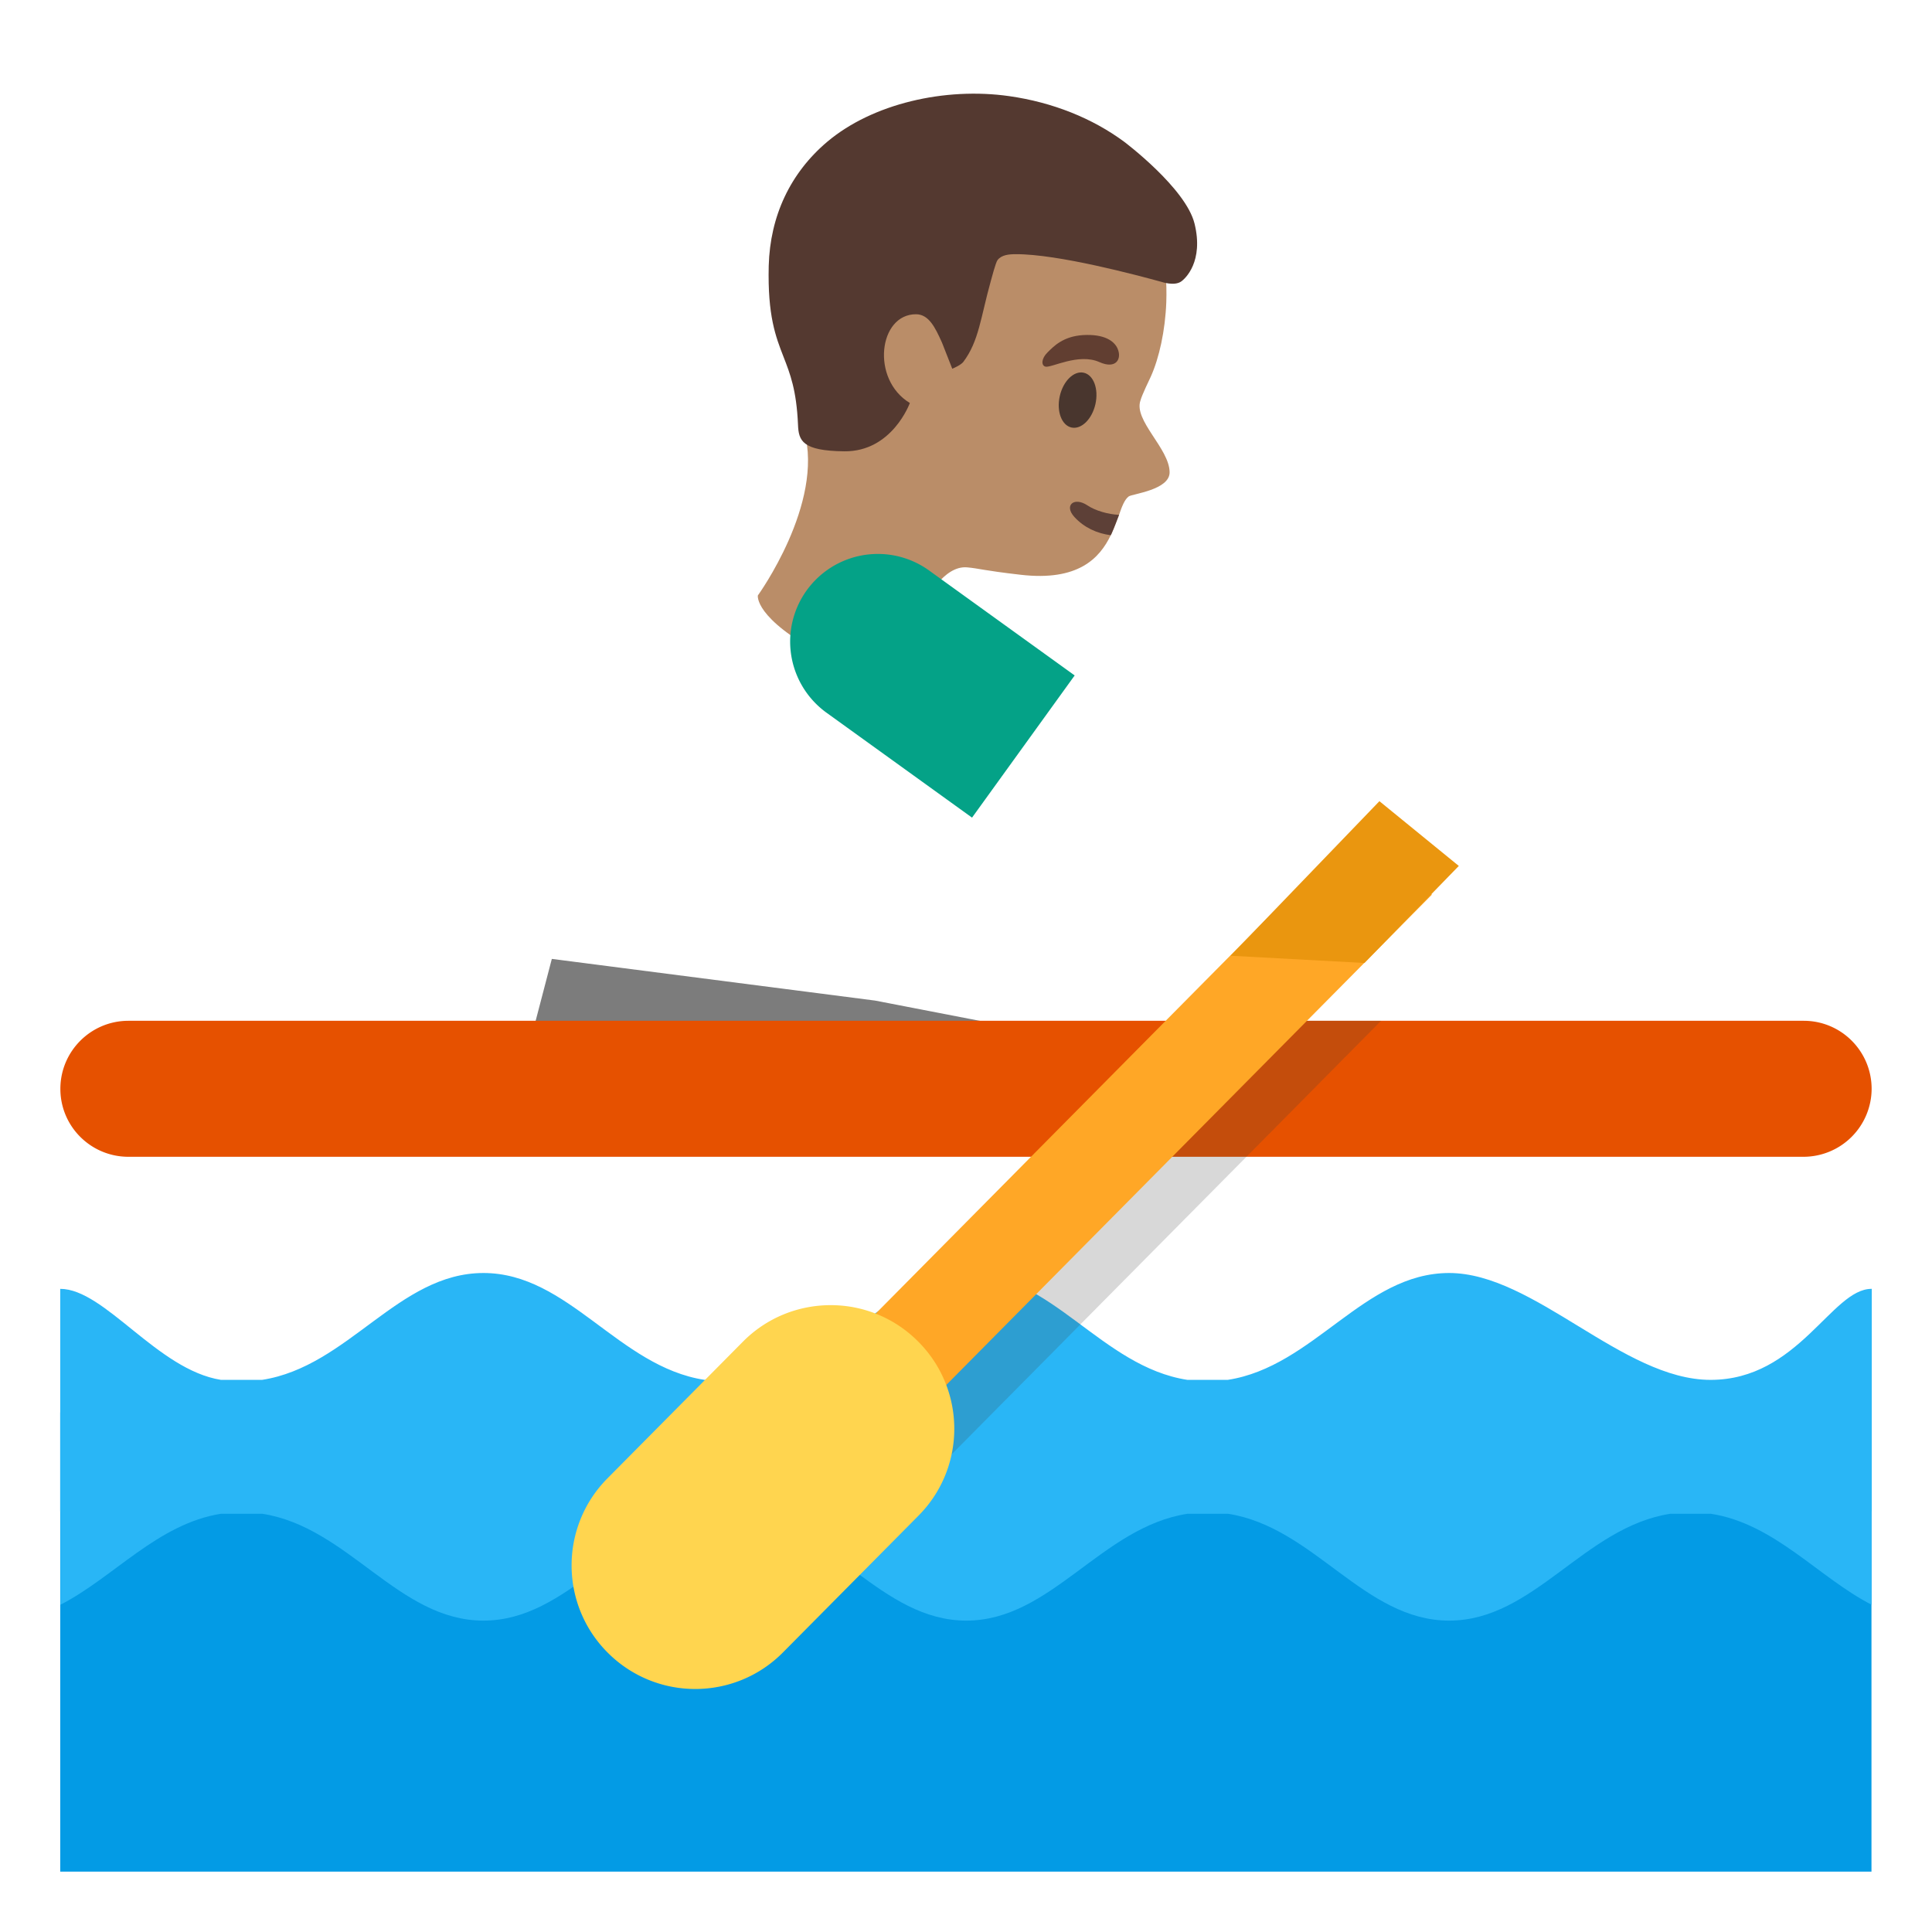 <svg xmlns="http://www.w3.org/2000/svg" width="3em" height="3em" viewBox="0 0 128 128"><path fill="#BA8D68" d="M77.49 31.28c.02 1.18-2.48 1.44-2.71 1.61c-.27.2-.45.66-.64 1.22c-.15.38-.3.81-.5 1.25l-.05.1c-.74 1.53-2.16 3.06-5.97 2.62c-2.52-.29-2.75-.42-3.54-.49c-1.58-.15-2.77 2.26-2.77 2.26s-2.75 5.69-6.78 3.54c-4.6-2.45-4.32-3.94-4.32-3.94s4.41-6.09 3.07-10.88c-1.27-4.57-.45-13.72 1.77-16.14c3.46-3.75 10.05-5.91 14.84-4.15c5.35 1.97 7.56 6.54 7.38 11.74c-.07 1.88-.47 3.7-1.03 4.94c-.07.15-.59 1.22-.68 1.57c-.47 1.32 1.91 3.18 1.93 4.75"/><path fill="#5D4037" d="M74.14 34.11c-.15.38-.3.81-.5 1.25l-.05.1c-.91-.12-1.76-.5-2.41-1.21c-.71-.78-.01-1.35.86-.77c.5.34 1.36.6 2.1.63"/><ellipse cx="71.4" cy="26.51" fill="#49362E" rx="1.86" ry="1.21" transform="rotate(-77.297 71.396 26.513)"/><path fill="#613E31" d="M72.84 23.99c1.12.5 1.5-.23 1.2-.9c-.22-.5-.88-.97-2.28-.89c-1.32.08-1.95.74-2.36 1.15c-.41.4-.43.86-.14.94c.39.1 2.19-.92 3.58-.3"/><radialGradient id="" cx="50.523" cy="48.201" r="17.081" gradientTransform="translate(0 2)" gradientUnits="userSpaceOnUse"><stop offset=".364" stop-color="#00BFA5"/><stop offset=".812" stop-color="#00B29A"/><stop offset="1" stop-color="#00AB94"/></radialGradient><path fill="url(#)" d="m36.1 65.44l.59-2.34l7.95-16.9c1.67-3.55 4.62-8.05 9.23-9.33c.88-.24 1.75-.37 2.59-.37c1.49 0 4.17.41 5.49 3.14l2.38 4.94l-2.44 8.69l-4.31 12.37l-.42 1.79z"/><path fill="#7C7C7C" d="M35.13 72.23V69l1.43-5.47l21.41 2.76l15.82 3.06v2.88z"/><radialGradient id="" cx="63.4" cy="42.36" r="40.429" gradientTransform="matrix(1 0 0 -.461 0 105.147)" gradientUnits="userSpaceOnUse"><stop offset=".5" stop-color="#FF9800"/><stop offset=".765" stop-color="#FA8B00"/><stop offset=".995" stop-color="#F57C00"/></radialGradient><path fill="url(#)" d="M7.61 73.15H119.2s-.13 17.86-10.14 24.98h-81.9c-.01 0-13.21-9.91-19.55-24.98"/><path fill="#E65100" d="M124 72.14a4.517 4.517 0 0 1-4.52 4.5H8.51c-2.49 0-4.51-2.01-4.51-4.5s2.02-4.51 4.51-4.51H119.5c2.49 0 4.5 2.02 4.5 4.51"/><path fill="#039BE5" d="M3.99 93.58h120V124h-120z"/><path fill="#29B6F6" d="M124.01 85.38c-.01 0-.01.01-.02.01c-2.64 0-4.84 6.03-10.66 6.03s-11.69-7.08-17.32-7.08c-5.65 0-8.96 6.2-14.67 7.08h-2.67c-5.71-.88-9.02-7.08-14.65-7.08c-4.35 0-8.95 6.2-14.67 7.08h-2.67c-5.71-.88-9.02-7.08-14.65-7.08c-5.64 0-8.95 6.2-14.67 7.08h-2.72c-4.22-.67-7.7-6.03-10.65-6.03v14.74H4v6.19c3.52-1.8 6.43-5.36 10.64-6.03h2.73c5.71.88 9.02 7.08 14.66 7.08s8.95-6.2 14.66-7.08h2.67c5.71.88 9.02 7.08 14.66 7.08c5.63 0 8.94-6.2 14.66-7.08h2.67c5.71.88 9.02 7.08 14.66 7.08c5.63 0 8.94-6.2 14.66-7.08h2.67c4.23.65 7.14 4.22 10.66 6.03v-6.19h.01z"/><path fill="#3D3D3D" d="m60.25 99.18l22.33-22.54l8.92-9.01h-9.35l-8.93 9.01l-14.8 14.94z" opacity=".2"/><path fill="#FFA726" d="m55.66 89.408l34.48-34.814l4.726 4.68l-34.482 34.814z"/><path fill="#EA960F" d="m90.4 63.8l-8.87-.48l9.86-10.24l5.26 4.29z"/><path fill="#FFD54F" d="M60.79 88.84a8.14 8.14 0 0 0-5.76-2.37c-2.11 0-4.22.81-5.82 2.43l-8.97 9.05c-3.18 3.21-3.16 8.4.06 11.58a8.17 8.17 0 0 0 5.76 2.37c2.11 0 4.22-.81 5.82-2.43l8.97-9.05c3.19-3.21 3.16-8.4-.06-11.58"/><linearGradient id="" x1="86.526" x2="66.992" y1="73.38" y2="80.356" gradientTransform="matrix(1 0 0 -1 0 128)" gradientUnits="userSpaceOnUse"><stop offset=".598" stop-color="#BA8D68"/><stop offset="1" stop-color="#A47B62"/></linearGradient><path fill="url(#)" d="M98.72 53.62c-.4-.5-1.89-1.06-2.5-1.28c.04-.33-.04-.67-.27-.94l-1.39-1.7c-.17-.21-.4-.33-.64-.4c-.11-.04-.22-.06-.34-.07c-.04 0-.08-.01-.13-.01h-.03c-.07 0-.14.01-.2.03c-.13.02-.25.06-.37.13c0 0-.01 0-.01.01h-.01s-.01 0-.01.01l-3.46 2.13l-.26.16l-11.68-.4l-10.75-7.46c-.08-.05-.68-.47-.68-.47l-4.23 6.09h.01l12.08 8.39c.06.05.12.08.18.12c.06.05.13.09.19.13c.12.08.25.14.37.2l.27.12c.1.04.21.07.31.1c.12.04.25.08.38.1c.03.01.06 0 .08.01c.19.03.38.06.58.06c.03 0 .07-.01.1-.01h.04v.01l9.86.34l-.02.06v.02s4.69 3.24 6.94 3.54c.42.1 1.13.26 1.76.26c.5 0 .95-.1 1.15-.38s.08-.9.18-1.07c.25-.43.88-.39 1.16-.96c.04-.08.05-.18.06-.29c.02-.32-.07-.75-.13-1.03c-.03-.24.16-.57.37-.66c.48-.2.72-.39.85-.79c.04-.11.06-.22.06-.34c.03-.32-.06-.65-.21-.96a.9.9 0 0 1-.1-.33c-.04-.34.07-.71.34-.9c.2-.14.37-.48.36-.86c-.01-.24-.08-.49-.26-.71"/><path fill="#04A287" d="M61.56 37.8a5.8 5.8 0 0 0-3.39-1.1a5.809 5.809 0 0 0-3.41 10.52l9.64 6.95l6.8-9.42z"/><path fill="#543930" d="M54.81 9.39c2.99-2.52 7.79-3.63 12.06-3.02c2.87.41 5.5 1.46 7.62 3.03c.04.03 4.07 3.07 4.65 5.41c.62 2.51-.61 3.66-.9 3.85c-.45.3-1.27.02-1.27.02c-1.64-.45-6.87-1.85-9.67-1.84c-.44 0-.94.04-1.21.39c-.12.15-.4 1.22-.45 1.4c-.67 2.4-.78 3.97-1.82 5.35c-.17.22-.73.45-.73.45l-.68-1.73c-.45-1-.87-1.87-1.71-1.88c-2.49-.02-3.02 4.31-.42 5.88c0 0-1.17 3.24-4.35 3.2c-2.78-.03-3.02-.7-3.06-1.76c-.1-2.3-.52-3.37-.96-4.5c-.52-1.34-1.06-2.72-.98-6.03c.09-3.3 1.43-6.15 3.88-8.22"/><radialGradient id="" cx="397.378" cy="76.302" r="17.424" gradientTransform="matrix(-.998 -.069 .068 -.984 455.958 124.71)" gradientUnits="userSpaceOnUse"><stop offset=".526" stop-color="#6D4C41" stop-opacity="0"/><stop offset="1" stop-color="#6D4C41"/></radialGradient><path fill="url(#)" d="M54.81 9.39c2.99-2.52 7.79-3.63 12.06-3.02c2.87.41 5.5 1.46 7.62 3.03c.04.03 4.07 3.07 4.65 5.41c.62 2.51-.61 3.66-.9 3.85c-.45.3-1.27.02-1.27.02c-1.64-.45-6.87-1.85-9.67-1.84c-.44 0-.94.04-1.21.39c-.12.15-.4 1.22-.45 1.4c-.67 2.4-.78 3.97-1.82 5.35c-.17.22-.73.45-.73.45l-.68-1.73c-.45-1-.87-1.87-1.71-1.88c-2.49-.02-3.02 4.31-.42 5.88c0 0-1.17 3.24-4.35 3.2c-2.78-.03-3.02-.7-3.06-1.76c-.1-2.3-.52-3.37-.96-4.5c-.52-1.34-1.06-2.72-.98-6.03c.09-3.3 1.43-6.15 3.88-8.22"/></svg>